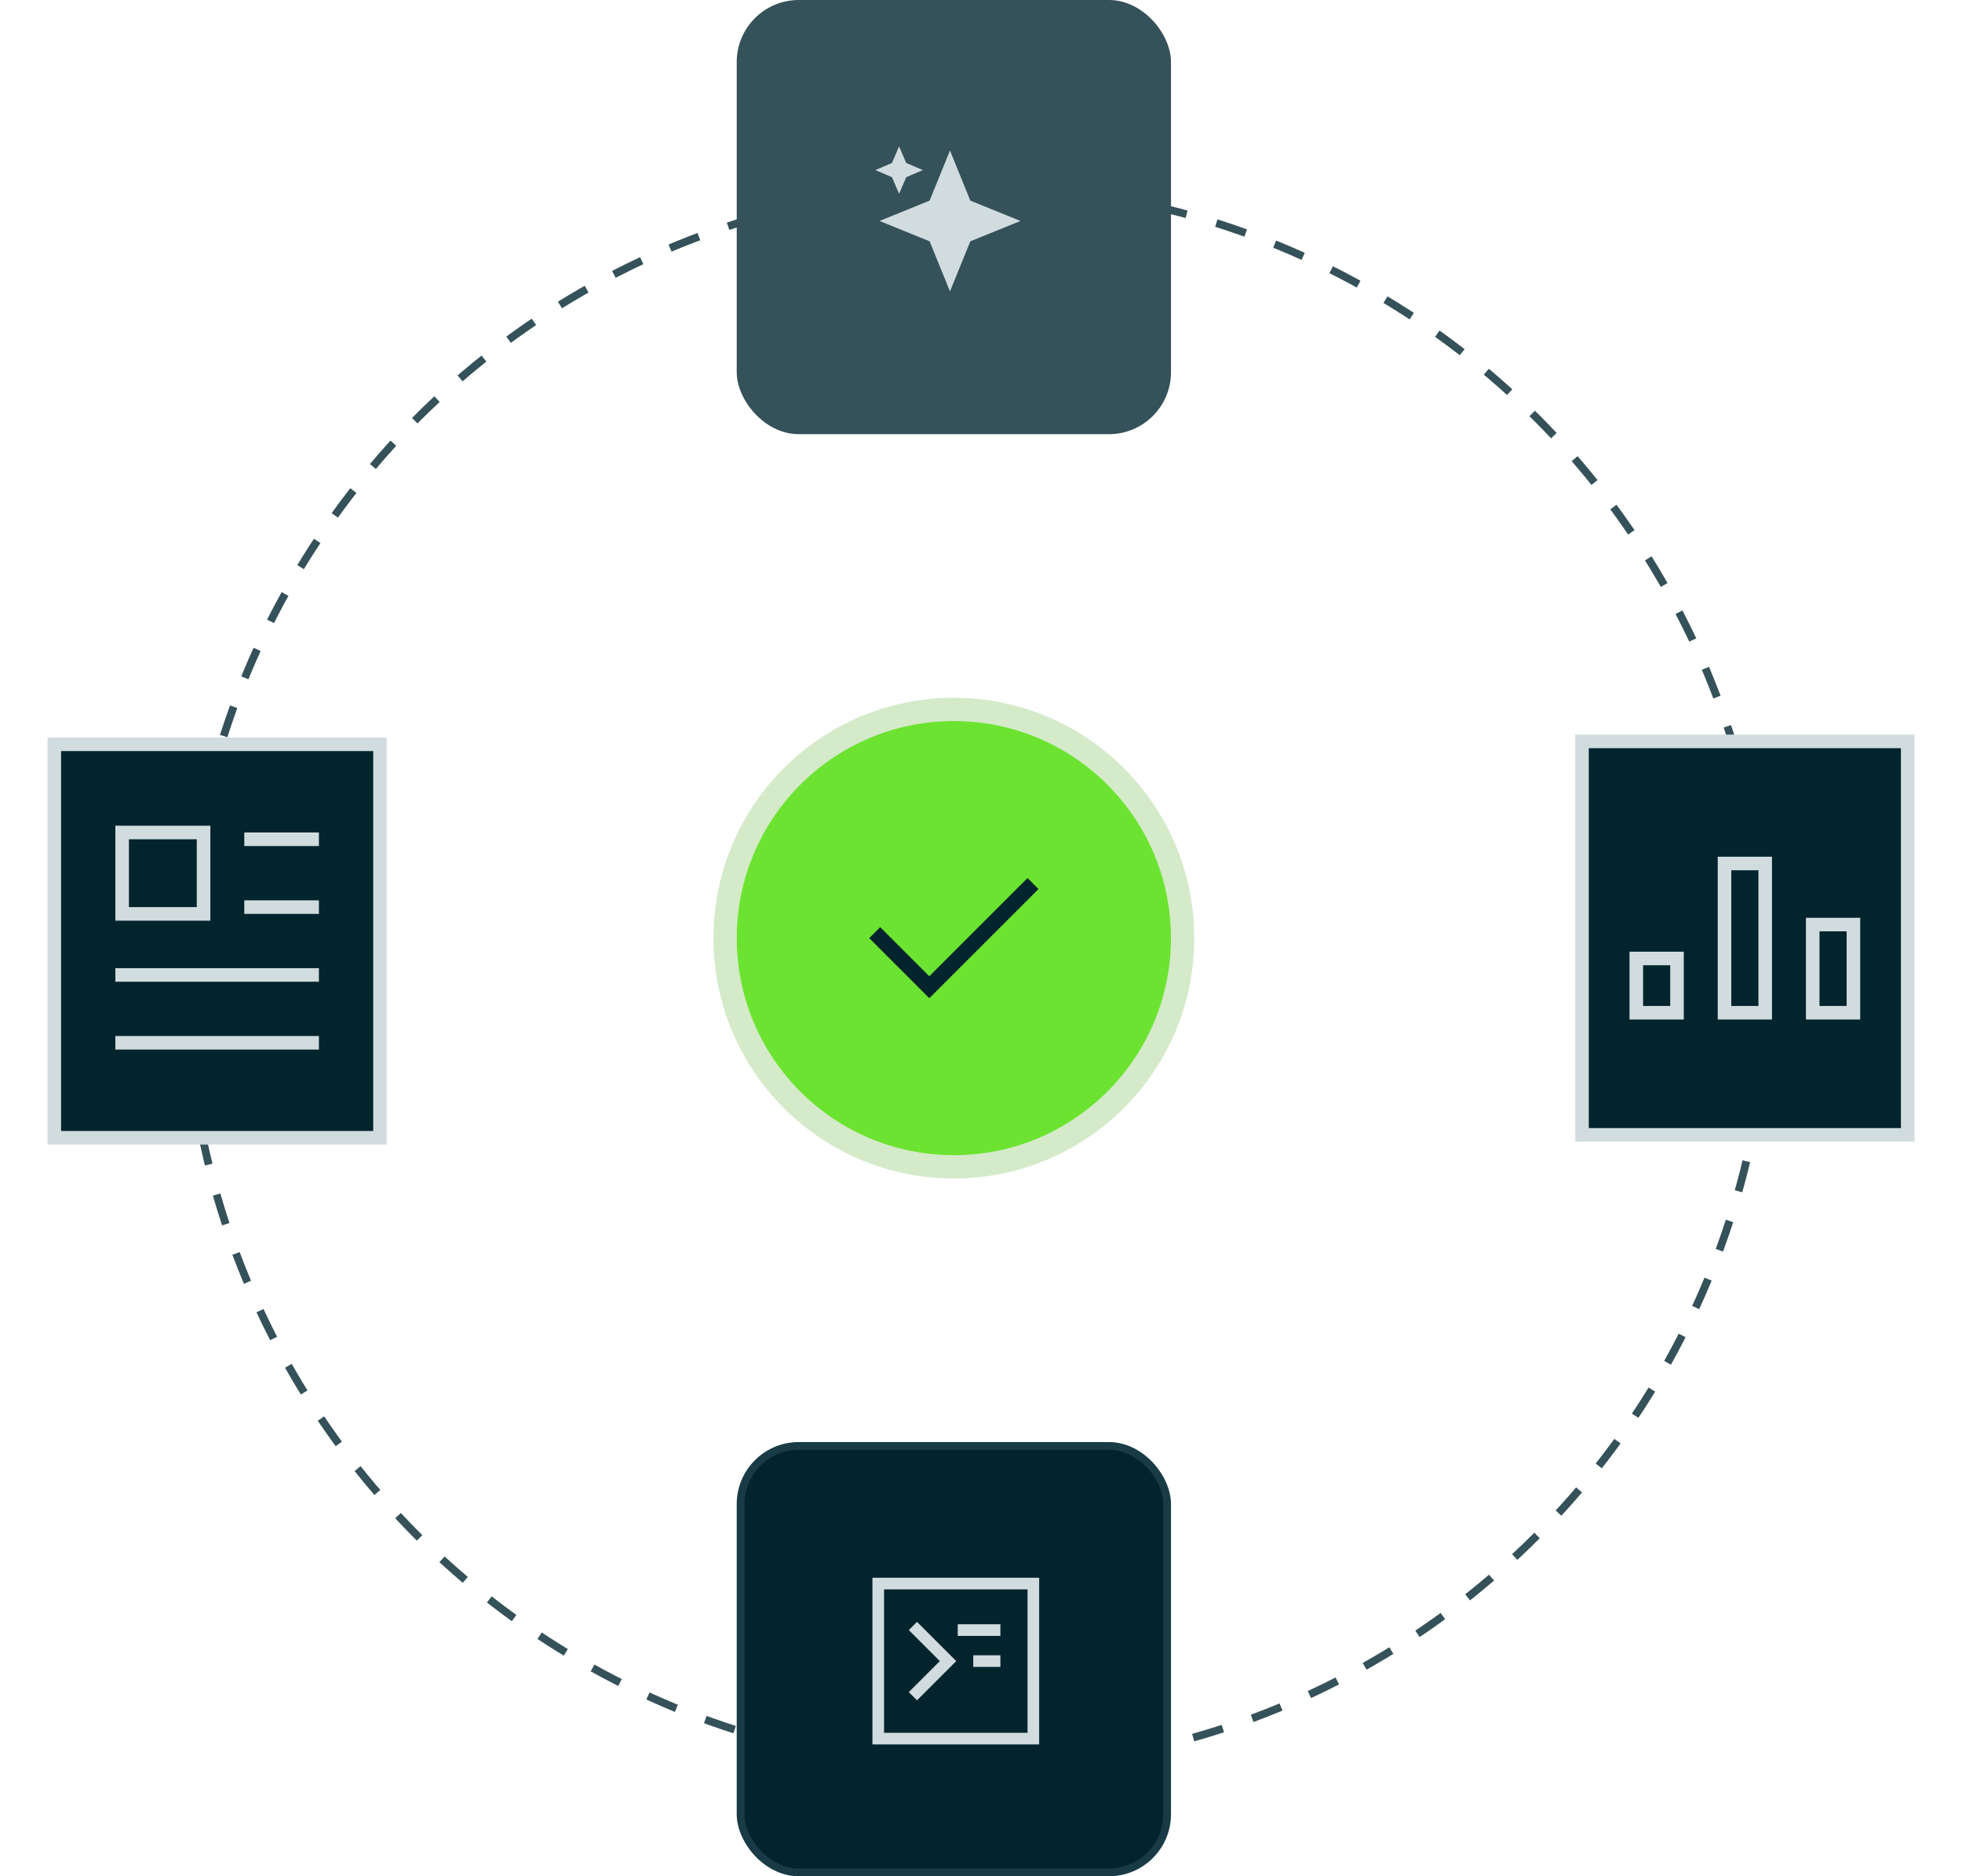 <svg width="253" height="242" viewBox="0 0 253 242" fill="none" xmlns="http://www.w3.org/2000/svg">
<circle cx="126" cy="126" r="102" stroke="#355159" stroke-dasharray="4 4"/>
<circle cx="123" cy="121" r="28" fill="#6CE331"/>
<circle cx="123" cy="121" r="29.5" stroke="#55AD28" stroke-opacity="0.25" stroke-width="3"/>
<path d="M113.5 121L119.833 127.334L132.5 114.667" stroke="#01242D" stroke-width="2" stroke-miterlimit="10" stroke-linecap="square"/>
<rect x="95.5" y="186.5" width="55" height="55" rx="7.5" fill="#01242D" stroke="#183B46"/>
<path d="M133.25 204.25H113.25V224.25H133.25V204.25Z" stroke="#D1DCDF" stroke-width="1.5" stroke-miterlimit="10" stroke-linecap="square"/>
<path d="M118.25 210.25L122.25 214.25L118.25 218.25" stroke="#D1DCDF" stroke-width="1.5" stroke-miterlimit="10" stroke-linecap="square"/>
<path d="M124.25 210.25H128.25" stroke="#D1DCDF" stroke-width="1.5" stroke-miterlimit="10" stroke-linecap="square"/>
<path d="M126.25 214.25H128.25" stroke="#D1DCDF" stroke-width="1.5" stroke-miterlimit="10" stroke-linecap="square"/>
<rect x="95" width="56" height="56" rx="8" fill="#355159"/>
<path fill-rule="evenodd" clip-rule="evenodd" d="M122.5 19.412L125.125 25.875L131.588 28.5L125.125 31.125L122.5 37.588L119.875 31.125L113.412 28.5L119.875 25.875L122.5 19.412Z" fill="#D1DCDF"/>
<path d="M116.856 21.019L115.938 18.875L115.019 21.019L112.875 21.938L115.019 22.856L115.938 25L116.856 22.856L119 21.938L116.856 21.019Z" fill="#D1DCDF"/>
<path d="M246 95.625H204V146.375H246V95.625Z" fill="#01242D" stroke="#D1DCDF" stroke-width="1.75" stroke-miterlimit="10" stroke-linecap="square"/>
<path d="M227.625 111.375H222.375V130.625H227.625V111.375Z" stroke="#D1DCDF" stroke-width="1.75" stroke-miterlimit="10" stroke-linecap="square"/>
<path d="M216.25 123.625H211V130.625H216.25V123.625Z" stroke="#D1DCDF" stroke-width="1.75" stroke-miterlimit="10" stroke-linecap="square"/>
<path d="M239 119.25H233.75V130.625H239V119.25Z" stroke="#D1DCDF" stroke-width="1.75" stroke-miterlimit="10" stroke-linecap="square"/>
<path d="M49 96H7V146.75H49V96Z" fill="#01242D" stroke="#D1DCDF" stroke-width="1.75" stroke-miterlimit="10" stroke-linecap="square"/>
<path d="M32.375 108.25H40.25" stroke="#D1DCDF" stroke-width="1.75" stroke-miterlimit="10" stroke-linecap="square"/>
<path d="M32.375 117H40.25" stroke="#D1DCDF" stroke-width="1.75" stroke-miterlimit="10" stroke-linecap="square"/>
<path d="M15.75 125.75H40.25" stroke="#D1DCDF" stroke-width="1.75" stroke-miterlimit="10" stroke-linecap="square"/>
<path d="M15.75 134.5H40.25" stroke="#D1DCDF" stroke-width="1.75" stroke-miterlimit="10" stroke-linecap="square"/>
<path d="M26.25 107.375H15.75V117.875H26.25V107.375Z" stroke="#D1DCDF" stroke-width="1.75" stroke-miterlimit="10" stroke-linecap="square"/>
</svg>
